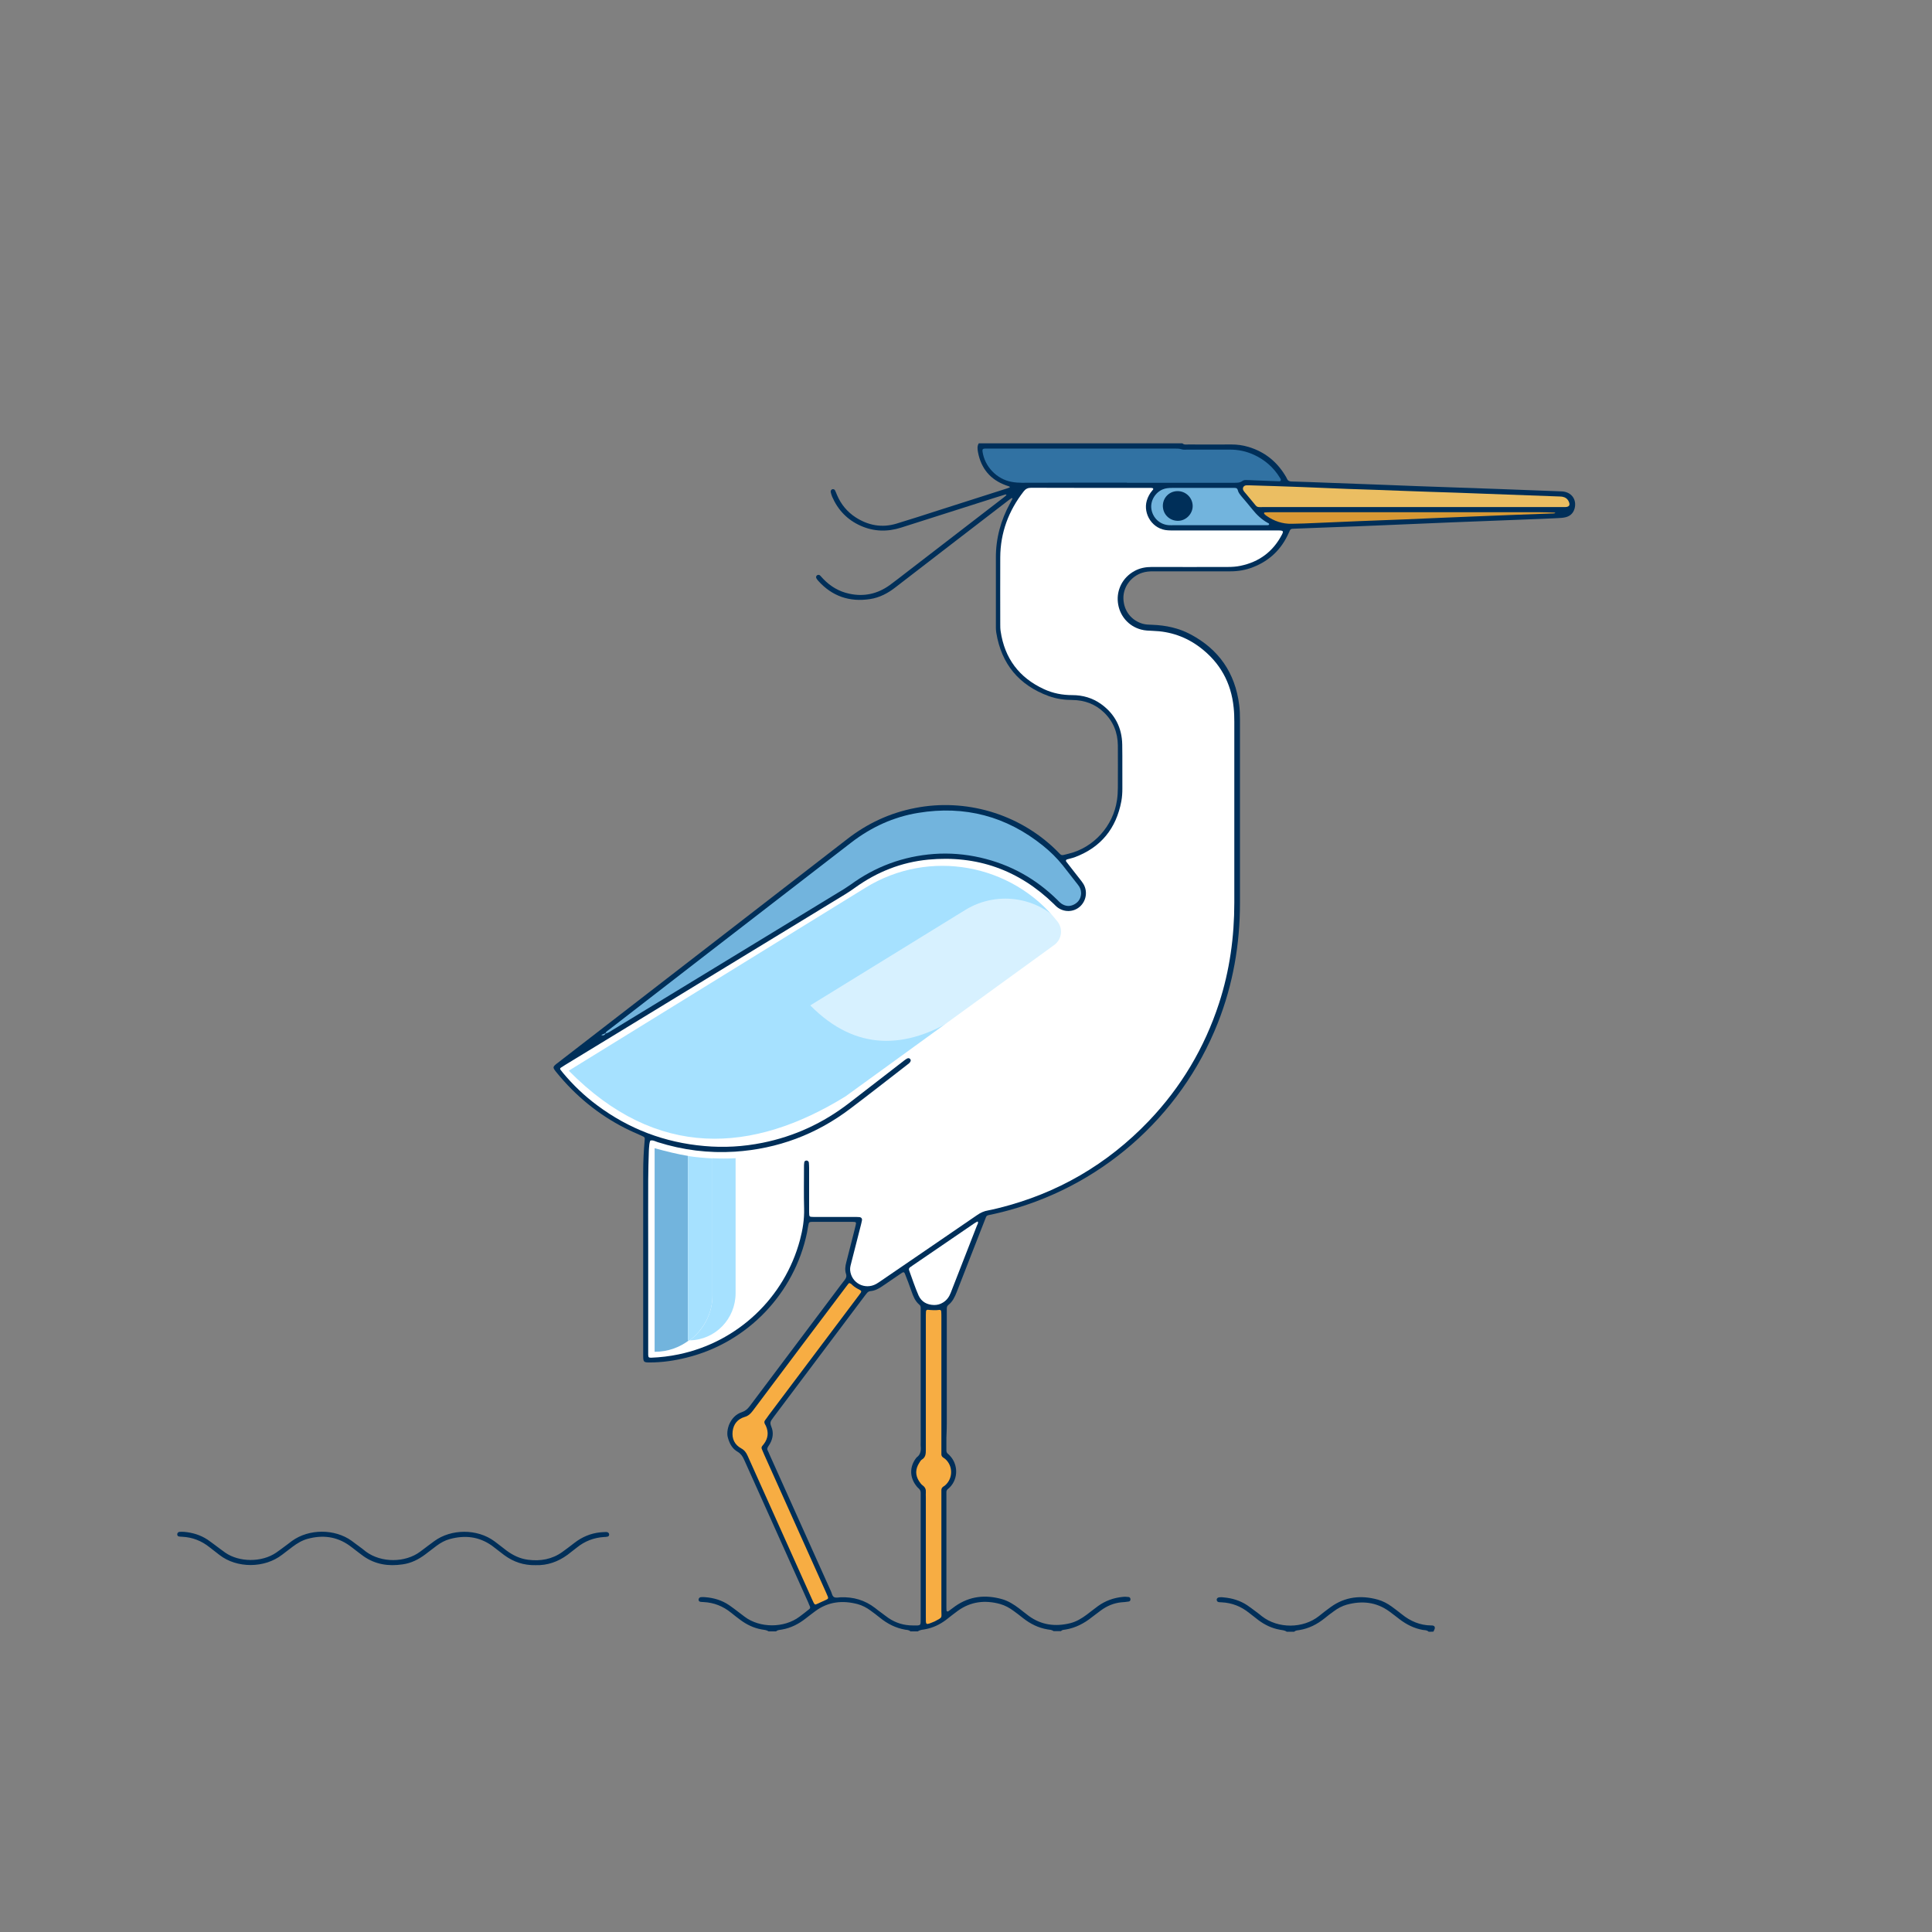 <?xml version="1.0" encoding="UTF-8" standalone="no"?><!-- Generator: Gravit.io --><svg xmlns="http://www.w3.org/2000/svg" xmlns:xlink="http://www.w3.org/1999/xlink" style="isolation:isolate" viewBox="0 0 512 512" width="512pt" height="512pt"><rect x="0" y="0" width="512" height="512" fill="#808080" stroke="none"/><defs><clipPath id="_clipPath_hB51Z6fRO23Mx0XdEnDvX5tiCb8OqPlv"><rect width="512" height="512"/></clipPath></defs><g clip-path="url(#_clipPath_hB51Z6fRO23Mx0XdEnDvX5tiCb8OqPlv)"><clipPath id="_clipPath_XztAn5pd29z5b8oAKT4p9NNrfBxKfVPm"><rect x="0" y="0" width="512" height="512" transform="matrix(1,0,0,1,0,0)" fill="rgb(255,255,255)"/></clipPath><g clip-path="url(#_clipPath_XztAn5pd29z5b8oAKT4p9NNrfBxKfVPm)"><g><g><g><path d=" M 250.805 380.994 C 250.805 382.152 250.805 383.276 250.805 384.434 C 250.805 384.775 250.942 385.047 251.214 385.286 C 251.384 385.422 251.555 385.558 251.691 385.729 C 253.939 388.079 253.973 391.826 251.725 394.142 C 251.521 394.347 251.316 394.517 251.112 394.687 C 250.908 394.892 250.805 395.13 250.805 395.403 C 250.805 395.743 250.805 396.05 250.805 396.39 C 250.805 406.132 250.805 415.908 250.805 425.65 C 250.805 426.025 250.805 426.4 250.839 426.809 C 250.839 427.013 251.146 427.149 251.316 427.013 C 251.929 426.57 252.543 426.093 253.156 425.65 C 257.005 422.959 261.195 422.551 265.623 423.811 C 267.258 424.288 268.688 425.208 270.051 426.23 C 270.903 426.877 271.754 427.592 272.64 428.239 C 276.012 430.692 279.725 431.135 283.676 430.147 C 285.277 429.738 286.674 428.886 288.002 427.899 C 288.99 427.149 289.978 426.366 291 425.616 C 292.941 424.22 295.121 423.436 297.506 423.198 C 298.051 423.13 298.596 423.164 299.141 423.232 C 299.413 423.266 299.584 423.539 299.584 423.845 C 299.584 424.152 299.413 424.39 299.107 424.424 C 298.459 424.526 297.812 424.595 297.165 424.629 C 295.155 424.833 293.384 425.582 291.749 426.775 C 290.966 427.354 290.182 427.933 289.399 428.546 C 287.321 430.215 285.039 431.407 282.382 431.85 C 281.973 431.918 281.496 431.884 281.19 432.259 C 280.542 432.259 279.895 432.259 279.214 432.259 C 278.737 431.918 278.192 431.884 277.647 431.816 C 275.16 431.407 273.014 430.317 271.073 428.784 C 270.255 428.137 269.438 427.49 268.62 426.911 C 267.53 426.093 266.338 425.446 265.01 425.071 C 261.024 423.981 257.243 424.424 253.837 426.877 C 252.781 427.626 251.759 428.478 250.737 429.261 C 249.068 430.521 247.229 431.407 245.117 431.782 C 244.504 431.884 243.823 431.918 243.243 432.327 C 242.596 432.327 241.949 432.327 241.268 432.327 C 240.893 431.952 240.382 431.952 239.905 431.884 C 237.351 431.441 235.171 430.317 233.195 428.716 C 232.377 428.069 231.56 427.422 230.742 426.843 C 229.686 426.059 228.528 425.446 227.268 425.105 C 223.248 424.049 219.502 424.458 216.095 426.945 C 215.21 427.592 214.358 428.273 213.506 428.92 C 211.633 430.385 209.589 431.441 207.205 431.85 C 206.694 431.952 206.115 431.918 205.672 432.327 C 205.025 432.327 204.378 432.327 203.696 432.327 C 203.117 431.952 202.47 431.918 201.823 431.816 C 199.745 431.441 197.906 430.556 196.203 429.295 C 195.385 428.682 194.533 428.035 193.75 427.388 C 191.604 425.65 189.186 424.697 186.426 424.56 C 186.154 424.56 185.881 424.526 185.609 424.492 C 185.302 424.424 185.132 424.254 185.132 423.947 C 185.098 423.641 185.371 423.3 185.711 423.266 C 186.086 423.232 186.461 423.232 186.835 423.266 C 189.151 423.436 191.332 424.084 193.273 425.412 C 194.125 425.991 194.942 426.638 195.76 427.251 C 196.271 427.626 196.816 428.035 197.327 428.444 C 201.346 431.475 207.784 431.509 211.871 428.444 C 212.757 427.796 213.609 427.115 214.46 426.434 C 214.699 426.264 214.767 425.991 214.631 425.719 C 214.46 425.378 214.324 425.003 214.188 424.663 C 208.533 412.059 202.845 399.422 197.19 386.819 C 196.816 385.967 196.339 385.252 195.487 384.741 C 194.159 383.991 193.409 382.731 192.967 381.232 C 192.728 380.449 192.727 380.136 192.771 379.362 C 192.858 378.571 193.031 378.063 193.171 377.656 C 193.852 375.987 194.976 374.76 196.645 374.215 C 197.531 373.909 198.11 373.398 198.655 372.683 C 206.319 362.498 213.983 352.313 221.648 342.094 C 222.363 341.14 223.078 340.152 223.828 339.233 C 224.236 338.722 224.407 338.245 224.202 337.598 C 223.862 336.576 223.998 335.554 224.27 334.532 C 225.02 331.671 225.735 328.844 226.45 325.982 C 226.553 325.574 226.655 325.131 226.757 324.722 C 226.961 323.87 226.893 323.836 225.974 323.802 C 225.871 323.802 225.769 323.802 225.633 323.802 C 222.295 323.802 218.991 323.802 215.652 323.802 C 215.482 323.802 215.312 323.802 215.176 323.802 C 214.46 323.836 214.358 323.904 214.222 324.654 C 214.086 325.301 213.983 325.948 213.881 326.595 C 210.543 342.809 198.042 355.821 181.998 359.773 C 178.762 360.59 175.492 361.067 172.154 361.067 C 170.587 361.067 170.485 360.931 170.451 359.432 C 170.451 359.16 170.451 358.887 170.451 358.615 C 170.451 342.605 170.451 326.561 170.451 310.552 C 170.451 307.827 170.587 305.102 170.826 302.377 C 170.928 301.389 170.928 301.389 169.94 300.946 C 168.509 300.299 167.045 299.686 165.648 298.97 C 158.563 295.36 152.534 290.421 147.527 284.255 C 146.368 282.825 146.368 282.756 147.901 281.598 C 173.414 261.876 198.962 242.153 224.475 222.397 C 229.857 218.207 235.852 215.414 242.562 214.12 C 255.779 211.531 269.881 215.55 279.793 225.19 C 279.861 225.258 279.963 225.36 280.031 225.429 C 281.53 226.893 280.951 226.791 283.165 226.246 C 289.842 224.645 295.019 218.888 296.007 212.076 C 296.177 210.952 296.245 209.794 296.245 208.67 C 296.245 204.957 296.279 201.244 296.245 197.565 C 296.211 194.125 295.019 191.161 292.532 188.777 C 290.216 186.563 287.389 185.541 284.221 185.507 C 282.075 185.507 279.963 185.2 277.954 184.485 C 270.051 181.59 265.384 176.003 264.022 167.658 C 263.886 166.84 263.92 166.023 263.92 165.205 C 263.92 159.415 263.92 153.658 263.92 147.867 C 263.886 142.69 265.214 137.853 267.701 133.322 C 267.905 132.948 268.109 132.539 268.314 132.164 C 268.314 132.13 268.28 132.062 268.246 132.028 C 268.212 131.994 268.143 131.994 268.109 131.994 C 267.803 132.198 267.462 132.403 267.19 132.641 C 262.523 136.218 257.856 139.828 253.19 143.405 C 247.876 147.493 242.562 151.58 237.282 155.668 C 235.273 157.235 233.059 158.393 230.538 158.767 C 225.122 159.585 220.523 158.018 216.845 153.93 C 216.674 153.726 216.504 153.522 216.368 153.283 C 216.232 153.045 216.232 152.772 216.436 152.534 C 216.674 152.295 217.083 152.261 217.322 152.5 C 217.628 152.806 217.901 153.147 218.207 153.454 C 220.115 155.429 222.363 156.758 225.054 157.337 C 228.937 158.188 232.514 157.405 235.75 155.089 C 237.214 154.033 238.611 152.909 240.042 151.819 C 248.591 145.244 257.141 138.636 265.691 132.062 C 265.963 131.858 266.202 131.653 266.474 131.449 C 266.577 131.347 266.679 131.176 266.747 131.074 C 266.611 131.074 266.44 131.006 266.338 131.074 C 265.35 131.381 264.362 131.687 263.375 131.994 C 255.165 134.617 246.99 137.206 238.781 139.828 C 235.136 140.986 231.594 140.884 228.119 139.351 C 224.577 137.785 222.056 135.162 220.523 131.619 C 220.353 131.21 220.251 130.802 220.149 130.393 C 220.081 130.052 220.319 129.678 220.626 129.644 C 220.932 129.609 221.171 129.712 221.307 129.984 C 221.511 130.359 221.648 130.802 221.818 131.176 C 222.874 133.663 224.509 135.639 226.757 137.103 C 230.095 139.249 233.706 139.931 237.555 138.772 C 241.404 137.614 245.253 136.354 249.068 135.128 C 254.825 133.288 260.581 131.449 266.338 129.609 C 266.713 129.507 267.053 129.371 267.428 129.235 C 267.53 129.201 267.598 129.099 267.667 129.064 C 267.564 128.996 267.496 128.928 267.394 128.894 C 267.156 128.792 266.883 128.724 266.611 128.622 C 262.455 127.123 260.002 124.159 259.185 119.867 C 259.049 119.084 258.912 118.232 259.389 117.483 C 277.374 117.483 295.36 117.483 313.345 117.483 C 313.788 117.926 314.367 117.79 314.912 117.79 C 318.727 117.79 322.542 117.824 326.357 117.79 C 327.89 117.79 329.389 117.994 330.853 118.437 C 335.043 119.697 338.279 122.218 340.561 125.965 C 340.732 126.237 340.902 126.51 341.038 126.816 C 341.277 127.395 341.685 127.6 342.298 127.6 C 345.228 127.668 348.191 127.804 351.121 127.906 C 356.026 128.077 360.931 128.281 365.836 128.451 C 369.038 128.588 372.274 128.69 375.476 128.826 C 382.867 129.099 390.293 129.337 397.685 129.609 C 403.067 129.814 408.449 130.018 413.865 130.223 C 416.249 130.325 417.748 132.096 417.373 134.344 C 417.135 135.775 416.283 136.729 414.921 137.069 C 414.239 137.24 413.524 137.274 412.809 137.308 C 410.152 137.444 407.461 137.546 404.804 137.648 C 398.094 137.921 391.417 138.159 384.707 138.432 C 378.235 138.704 371.763 138.977 365.257 139.249 C 361.442 139.42 357.627 139.556 353.812 139.692 C 350.269 139.828 346.727 139.965 343.184 140.101 C 341.924 140.135 342.026 140.135 341.515 141.259 C 339.607 145.551 336.474 148.583 332.114 150.286 C 330.172 151.069 328.128 151.41 326.05 151.41 C 319.238 151.41 312.425 151.41 305.613 151.41 C 304.625 151.41 303.671 151.478 302.717 151.784 C 299.754 152.738 297.676 155.497 297.71 158.529 C 297.778 162.003 299.958 164.49 302.854 165.307 C 303.705 165.546 304.557 165.546 305.442 165.58 C 308.985 165.716 312.357 166.432 315.491 168.101 C 323.019 172.086 327.311 178.319 328.401 186.801 C 328.571 188.096 328.605 189.424 328.605 190.718 C 328.605 206.898 328.605 223.078 328.605 239.292 C 328.605 250.26 326.766 260.854 322.746 271.073 C 312.834 296.177 291.238 314.98 264.976 321.35 C 263.988 321.588 262.966 321.827 261.944 322.031 C 261.603 322.099 261.365 322.304 261.263 322.644 C 260.854 323.7 260.411 324.756 260.002 325.846 C 257.856 331.364 255.676 336.882 253.53 342.435 C 253.019 343.729 252.44 344.955 251.35 345.807 C 251.01 346.079 250.908 346.386 250.908 346.795 C 250.908 347.135 250.908 347.442 250.908 347.783 C 250.908 357.593 250.908 367.403 250.908 377.213 C 250.908 379.189 250.805 380.585 250.805 380.994 Z  M 203.662 383.208 C 203.322 383.651 203.219 384.06 203.526 384.571 C 203.662 384.809 203.764 385.047 203.867 385.32 C 209.317 397.48 214.801 409.641 220.251 421.801 C 220.489 422.346 220.558 423.062 221.137 423.3 C 221.613 423.47 222.193 423.334 222.738 423.3 C 226.144 423.164 229.21 424.049 231.9 426.127 C 232.411 426.536 232.922 426.945 233.467 427.32 C 234.115 427.796 234.762 428.307 235.443 428.784 C 237.385 430.113 239.565 430.76 241.915 430.76 C 244.129 430.794 243.993 430.896 243.993 428.75 C 243.993 418.02 243.993 407.291 243.993 396.561 C 243.993 396.288 243.993 396.016 243.993 395.743 C 244.027 395.232 243.857 394.789 243.448 394.449 C 243.243 394.278 243.073 394.074 242.903 393.87 C 240.995 391.519 240.995 388.59 242.903 386.24 C 243.993 385.49 244.095 384.4 243.993 383.208 C 243.959 382.936 243.993 382.663 243.993 382.391 C 243.993 382.25 243.993 382.12 243.993 382 L 243.996 382 L 243.996 378 L 243.996 378 C 243.996 377.806 243.993 377.579 243.993 377.315 C 243.993 367.471 243.993 357.593 243.993 347.749 C 243.993 347.374 243.993 346.999 243.993 346.59 C 243.993 346.25 243.891 345.943 243.618 345.739 C 242.528 344.819 242.017 343.559 241.574 342.264 C 241.029 340.663 240.416 339.097 239.803 337.53 C 239.633 337.121 239.428 337.053 239.054 337.291 C 237.282 338.483 235.545 339.676 233.808 340.868 C 232.854 341.515 231.866 342.06 230.674 342.162 C 230.265 342.196 229.959 342.401 229.72 342.707 C 229.55 342.946 229.38 343.15 229.21 343.354 C 221.171 354.05 213.098 364.78 205.059 375.476 C 203.969 376.94 203.969 376.94 204.616 378.678 L 204.616 378.678 C 205.02 380.149 204.722 381.68 203.662 383.208 Z " fill-rule="evenodd" fill="rgb(0,47,89)"/><path d=" M 159.346 274.275 C 159.891 274.547 160.232 274.309 160.505 273.866 C 161.186 273.798 161.697 273.321 162.242 273.014 C 182.748 260.547 203.254 248.046 223.759 235.545 C 224.304 235.205 224.849 234.83 225.394 234.455 C 231.969 229.652 239.326 226.927 247.467 226.314 C 251.623 226.008 255.745 226.348 259.798 227.268 C 267.701 229.073 274.513 232.854 280.27 238.543 C 280.576 238.849 280.883 239.19 281.224 239.428 C 282.348 240.212 283.54 240.314 284.766 239.633 C 285.89 238.986 286.469 237.998 286.503 236.703 C 286.503 235.852 286.197 235.102 285.652 234.455 C 284.289 232.752 282.995 231.015 281.632 229.312 C 280.1 227.404 278.328 225.667 276.421 224.134 C 266.713 216.3 255.642 213.404 243.38 215.414 C 236.806 216.47 230.913 219.195 225.633 223.248 C 220.558 227.166 215.448 231.117 210.373 235.034 C 194.057 247.603 177.774 260.207 161.492 272.81 C 161.118 273.117 160.641 273.321 160.47 273.798 C 160.096 273.968 159.721 274.104 159.346 274.275 C 159.346 274.275 159.346 274.275 159.346 274.275 Z " fill="rgb(114,180,221)"/><path d=" M 171.779 331.432 C 171.779 340.152 171.779 348.873 171.779 357.593 C 171.779 358.07 171.779 358.581 171.779 359.057 C 171.813 359.705 171.916 359.807 172.563 359.807 C 175.015 359.705 177.434 359.432 179.852 358.921 C 195.453 355.685 207.92 343.933 212.008 328.571 C 212.723 325.88 213.166 323.155 213.098 320.328 C 212.996 316.683 213.064 313.038 213.064 309.36 C 213.064 308.917 213.064 308.474 213.132 308.065 C 213.166 307.759 213.37 307.588 213.677 307.554 C 213.983 307.52 214.324 307.759 214.358 308.099 C 214.392 308.576 214.426 309.087 214.426 309.564 C 214.426 313.277 214.426 316.99 214.426 320.668 C 214.426 321.111 214.426 321.554 214.46 321.963 C 214.46 322.269 214.665 322.474 214.971 322.474 C 215.414 322.508 215.857 322.508 216.266 322.508 C 219.638 322.508 223.01 322.508 226.416 322.508 C 226.859 322.508 227.302 322.508 227.711 322.542 C 228.222 322.576 228.528 322.917 228.426 323.428 C 228.324 323.973 228.188 324.484 228.051 325.029 C 227.268 328.128 226.45 331.262 225.667 334.362 C 225.497 335.111 225.224 335.826 225.292 336.61 C 225.599 340.016 229.21 341.924 232.207 340.255 C 232.684 339.982 233.127 339.676 233.57 339.369 C 242.017 333.578 250.499 327.822 258.912 322.031 C 259.832 321.384 260.786 320.941 261.876 320.771 C 262.83 320.6 263.783 320.362 264.737 320.123 C 280.202 316.274 293.452 308.576 304.455 297.063 C 313.004 288.104 319.204 277.681 323.053 265.895 C 325.88 257.209 327.106 248.285 327.106 239.19 C 327.106 223.214 327.106 207.239 327.106 191.297 C 327.106 190.037 327.072 188.777 326.936 187.551 C 326.289 180.908 323.291 175.526 317.943 171.507 C 314.265 168.748 310.109 167.317 305.476 167.181 C 304.455 167.147 303.399 167.113 302.411 166.84 C 299.039 165.955 296.62 163.127 296.245 159.585 C 295.905 156.417 297.403 153.079 300.674 151.308 C 302.104 150.524 303.637 150.252 305.238 150.252 C 311.948 150.286 318.659 150.252 325.335 150.252 C 326.493 150.252 327.617 150.183 328.741 149.945 C 333.681 148.923 337.359 146.198 339.71 141.702 C 340.187 140.782 340.084 140.612 338.994 140.578 C 338.552 140.578 338.109 140.578 337.7 140.578 C 328.878 140.578 320.055 140.578 311.199 140.578 C 310.654 140.578 310.109 140.578 309.564 140.544 C 305.374 140.339 302.888 136.15 303.91 132.675 C 304.216 131.653 304.693 130.768 305.374 129.984 C 305.51 129.814 305.715 129.678 305.579 129.439 C 305.51 129.337 305.306 129.337 305.136 129.303 C 304.965 129.269 304.795 129.303 304.659 129.303 C 294.202 129.303 283.744 129.303 273.253 129.269 C 272.401 129.269 271.822 129.541 271.311 130.189 C 267.292 135.332 265.112 141.157 265.078 147.697 C 265.044 153.59 265.078 159.483 265.078 165.341 C 265.078 165.989 265.078 166.67 265.18 167.283 C 266.236 174.47 270.085 179.614 276.693 182.645 C 279.044 183.735 281.564 184.212 284.153 184.212 C 286.946 184.212 289.535 184.962 291.817 186.597 C 295.462 189.22 297.335 192.864 297.403 197.327 C 297.472 201.21 297.403 205.059 297.438 208.942 C 297.438 210.1 297.369 211.224 297.165 212.348 C 295.803 219.57 291.749 224.577 284.834 227.166 C 284.187 227.404 283.472 227.54 282.79 227.745 C 282.484 227.847 282.382 228.085 282.586 228.358 C 283.778 229.925 285.005 231.458 286.197 232.99 C 286.537 233.433 286.878 233.842 287.151 234.319 C 288.275 236.261 287.866 238.781 286.163 240.28 C 284.46 241.779 281.939 241.813 280.134 240.382 C 279.827 240.144 279.589 239.871 279.316 239.599 C 270.017 230.538 258.878 226.587 245.968 227.813 C 238.883 228.494 232.445 231.049 226.655 235.205 C 225.803 235.818 224.952 236.397 224.066 236.942 C 199.336 252.032 174.573 267.087 149.843 282.177 C 149.434 282.416 149.025 282.688 148.617 282.961 C 148.412 283.097 148.378 283.301 148.548 283.506 C 148.753 283.778 148.957 284.017 149.162 284.289 C 151.853 287.525 154.884 290.421 158.29 292.941 C 166.704 299.209 176.139 302.785 186.631 303.705 C 191.842 304.182 196.986 303.875 202.061 302.854 C 210.543 301.15 218.173 297.608 225.02 292.328 C 229.72 288.683 234.421 285.073 239.122 281.428 C 239.462 281.155 239.803 280.883 240.178 280.645 C 240.621 280.338 240.961 280.372 241.2 280.645 C 241.472 280.951 241.37 281.36 240.927 281.769 C 240.723 281.939 240.484 282.109 240.28 282.28 C 235.307 286.129 230.402 289.978 225.394 293.759 C 216.334 300.639 206.115 304.455 194.772 305.204 C 187.789 305.647 180.976 304.795 174.3 302.683 C 173.653 302.479 173.04 302.07 172.324 302.274 C 172.052 302.956 172.052 303.671 171.984 304.352 C 171.984 304.557 171.95 304.795 171.95 305 C 171.882 307.554 171.779 310.109 171.779 312.664 C 171.745 318.897 171.779 325.165 171.779 331.432 Z " fill="rgb(255,255,255)"/><path d=" M 298.63 127.906 C 298.63 127.906 298.63 127.94 298.63 127.94 C 308.099 127.94 317.569 127.94 327.072 127.94 C 327.822 127.94 328.571 127.974 329.252 127.464 C 329.593 127.191 330.07 127.191 330.513 127.225 C 331.126 127.225 331.705 127.259 332.318 127.293 C 334.43 127.361 336.576 127.464 338.688 127.532 C 338.96 127.532 339.267 127.634 339.403 127.327 C 339.539 127.055 339.301 126.816 339.165 126.578 C 337.496 123.853 335.179 121.843 332.284 120.515 C 330.274 119.595 328.162 119.152 325.948 119.152 C 322.201 119.152 318.42 119.152 314.673 119.152 C 314.197 119.152 313.652 119.22 313.209 119.084 C 312.493 118.846 311.812 118.88 311.097 118.88 C 294.815 118.88 278.533 118.88 262.251 118.88 C 261.808 118.88 261.365 118.88 260.956 118.88 C 260.445 118.914 260.309 119.118 260.377 119.629 C 260.922 123.614 264.124 126.987 268.109 127.702 C 269.029 127.872 269.949 127.94 270.868 127.94 C 280.134 127.906 289.365 127.906 298.63 127.906 Z " fill="rgb(49,114,163)"/><path d=" M 225.088 340.016 C 224.986 340.084 224.884 340.118 224.815 340.221 C 224.509 340.595 224.202 341.004 223.93 341.379 C 215.755 352.211 207.614 363.043 199.473 373.909 C 198.893 374.658 198.314 375.237 197.327 375.51 C 195.487 376.055 194.397 377.383 194.159 379.291 C 193.92 381.266 194.67 382.867 196.407 383.821 C 197.293 384.298 197.769 384.979 198.144 385.831 C 203.799 398.468 209.453 411.072 215.142 423.709 C 215.312 424.049 215.448 424.39 215.618 424.731 C 215.891 425.242 216.027 425.31 216.504 425.071 C 217.356 424.697 218.173 424.322 219.025 423.913 C 219.468 423.709 219.536 423.573 219.399 423.164 C 219.229 422.755 219.059 422.346 218.888 421.972 C 213.438 409.811 207.954 397.617 202.504 385.456 C 202.3 385.013 202.129 384.571 201.925 384.094 C 201.755 383.753 201.789 383.446 202.027 383.174 C 202.164 383.004 202.3 382.833 202.436 382.663 C 203.56 381.164 203.73 379.597 202.981 377.894 C 202.879 377.69 202.777 377.485 202.674 377.315 C 202.504 376.975 202.538 376.668 202.743 376.395 C 203.083 375.919 203.458 375.442 203.799 374.931 C 211.769 364.337 219.706 353.778 227.677 343.184 C 228.46 342.162 228.46 342.128 227.37 341.583 C 226.689 341.242 226.076 340.766 225.531 340.221 C 225.394 340.152 225.224 340.084 225.088 340.016 Z " fill="rgb(247,173,67)"/><path d=" M 249.477 366.585 C 249.477 360.761 249.477 354.936 249.477 349.111 C 249.477 348.634 249.477 348.123 249.443 347.646 C 249.443 347.34 249.307 347.101 248.966 347.135 C 247.944 347.272 246.888 347.204 245.866 347.101 C 245.526 347.067 245.389 347.34 245.389 347.612 C 245.355 348.157 245.355 348.702 245.355 349.247 C 245.355 360.897 245.355 372.58 245.355 384.23 C 245.355 385.252 245.321 386.172 244.333 386.785 C 244.027 386.955 243.823 387.33 243.618 387.67 C 242.562 389.305 242.528 390.94 243.584 392.575 C 243.857 392.984 244.163 393.393 244.538 393.665 C 245.185 394.142 245.423 394.721 245.355 395.505 C 245.321 395.948 245.355 396.39 245.355 396.799 C 245.355 407.325 245.355 417.816 245.355 428.341 C 245.355 430.76 245.185 430.726 247.672 429.704 C 247.706 429.67 247.774 429.636 247.808 429.636 C 249.852 428.546 249.477 428.818 249.477 426.911 C 249.477 416.726 249.477 406.541 249.477 396.356 C 249.477 395.879 249.477 395.369 249.477 394.892 C 249.477 394.517 249.613 394.278 249.886 394.04 C 250.056 393.904 250.26 393.802 250.431 393.665 C 252.577 391.826 252.611 388.488 250.465 386.614 C 250.294 386.478 250.124 386.376 249.92 386.24 C 249.579 386.001 249.443 385.661 249.477 385.252 C 249.477 384.809 249.477 384.366 249.477 383.957 C 249.477 378.133 249.477 372.342 249.477 366.585 Z " fill="rgb(247,173,67)"/><path d=" M 371.899 130.086 C 371.899 130.086 371.899 130.052 371.899 130.086 C 367.062 129.882 362.225 129.746 357.354 129.575 C 353.165 129.405 348.975 129.235 344.785 129.064 C 340.323 128.894 335.861 128.758 331.398 128.622 C 331.024 128.622 330.649 128.588 330.24 128.622 C 329.491 128.69 329.15 129.439 329.559 130.052 C 329.695 130.291 329.9 130.495 330.07 130.699 C 330.683 131.449 331.33 132.198 331.943 132.948 C 333.34 134.617 332.829 134.378 335.077 134.378 C 361.272 134.378 387.466 134.378 413.66 134.378 C 414.035 134.378 414.41 134.378 414.818 134.378 C 415.84 134.344 416.181 133.867 415.738 132.914 C 415.398 132.164 414.784 131.755 413.967 131.619 C 413.524 131.551 413.081 131.585 412.672 131.551 C 408.312 131.381 403.952 131.244 399.626 131.074 C 395.062 130.904 390.498 130.734 385.899 130.563 C 381.266 130.427 376.566 130.257 371.899 130.086 Z " fill="rgb(235,190,98)"/><path d=" M 322.678 139.181 C 322.678 139.181 322.678 139.181 322.678 139.181 C 327.038 139.181 331.364 139.181 335.724 139.181 C 335.929 139.181 336.201 139.215 336.303 139.011 C 336.44 138.704 336.099 138.67 335.963 138.568 C 334.362 137.682 333.067 136.456 331.943 135.06 C 330.99 133.867 330.002 132.709 329.014 131.551 C 328.605 131.04 328.162 130.529 328.026 129.882 C 327.924 129.439 327.651 129.303 327.209 129.303 C 325.778 129.303 324.381 129.303 322.951 129.303 C 318.829 129.303 314.673 129.303 310.552 129.303 C 309.734 129.303 308.917 129.371 308.167 129.678 C 306.09 130.529 304.795 132.811 305.136 134.923 C 305.51 137.308 307.418 139.045 309.802 139.181 C 310.245 139.215 310.688 139.181 311.097 139.181 C 314.98 139.181 318.829 139.181 322.678 139.181 Z " fill="rgb(114,180,221)"/><path d=" M 247.569 345.841 C 248.421 345.841 249.17 345.637 249.886 345.194 C 250.908 344.581 251.555 343.661 251.964 342.571 C 254.28 336.644 256.596 330.717 258.912 324.756 C 259.049 324.415 259.355 324.075 259.083 323.7 C 258.81 323.87 258.504 323.973 258.231 324.177 C 252.747 327.924 247.263 331.671 241.779 335.418 C 241.608 335.554 241.438 335.69 241.234 335.792 C 240.927 335.997 240.791 336.303 240.927 336.644 C 241.745 338.892 242.494 341.174 243.448 343.354 C 244.231 345.023 245.696 345.807 247.569 345.841 Z " fill="rgb(255,255,255)"/><path d=" M 373.5 135.741 C 366.04 135.741 358.581 135.741 351.121 135.741 C 346.284 135.741 341.413 135.741 336.576 135.741 C 336.099 135.741 335.588 135.775 335.111 135.809 C 335.077 135.809 335.009 135.843 335.009 135.877 C 335.009 135.979 334.975 136.115 335.009 136.15 C 335.179 136.354 335.384 136.524 335.622 136.695 C 337.632 138.091 339.88 138.875 342.367 138.806 C 344.444 138.772 346.488 138.704 348.566 138.602 C 352.551 138.432 356.503 138.261 360.488 138.091 C 364.337 137.921 368.22 137.819 372.069 137.648 C 378.541 137.376 385.013 137.069 391.485 136.831 C 398.025 136.558 404.531 136.32 411.072 136.081 C 411.344 136.081 411.617 136.081 411.889 136.047 C 411.991 136.047 412.093 135.979 412.196 135.945 C 412.093 135.911 411.991 135.843 411.889 135.843 C 410.527 135.809 409.164 135.741 407.801 135.741 C 396.39 135.741 384.945 135.741 373.5 135.741 Z " fill="rgb(216,153,53)"/><path d=" M 378.61 432.429 C 378.201 431.986 377.588 432.02 377.077 431.952 C 374.76 431.543 372.751 430.521 370.911 429.125 C 369.992 428.444 369.106 427.694 368.186 427.047 C 364.712 424.526 360.897 424.152 356.843 425.276 C 355.617 425.616 354.527 426.23 353.505 426.979 C 352.654 427.592 351.836 428.205 351.053 428.852 C 349.077 430.453 346.863 431.577 344.342 431.986 C 343.865 432.054 343.354 432.054 342.98 432.429 C 342.333 432.429 341.685 432.429 341.004 432.429 C 340.459 432.02 339.778 432.02 339.131 431.884 C 337.053 431.509 335.213 430.624 333.51 429.363 C 332.693 428.75 331.875 428.103 331.058 427.456 C 328.912 425.719 326.493 424.765 323.734 424.629 C 323.53 424.629 323.291 424.595 323.087 424.595 C 322.746 424.56 322.474 424.39 322.44 423.981 C 322.406 423.607 322.746 423.3 323.189 423.3 C 323.564 423.266 323.939 423.266 324.347 423.334 C 326.561 423.539 328.605 424.152 330.479 425.378 C 331.262 425.889 331.977 426.468 332.727 427.013 C 333.306 427.422 333.851 427.865 334.396 428.307 C 338.654 431.646 345.33 431.646 349.588 428.239 C 350.61 427.422 351.632 426.604 352.688 425.855 C 356.503 423.13 360.692 422.687 365.121 423.913 C 366.483 424.288 367.743 424.969 368.902 425.821 C 369.787 426.468 370.639 427.115 371.49 427.796 C 373.773 429.636 376.327 430.726 379.257 430.76 C 379.427 430.76 379.597 430.76 379.734 430.794 C 380.142 430.862 380.347 431.203 380.21 431.646 C 380.142 431.884 380.006 432.122 379.87 432.395 C 379.461 432.429 379.052 432.429 378.61 432.429 Z " fill="rgb(0,47,89)"/><path d=" M 141.94 414.784 C 138.806 414.853 136.081 413.933 133.629 412.127 C 132.539 411.31 131.483 410.458 130.393 409.641 C 126.953 407.188 123.206 406.78 119.186 407.87 C 117.926 408.21 116.768 408.857 115.712 409.641 C 114.69 410.39 113.736 411.174 112.714 411.923 C 110.909 413.286 108.933 414.273 106.651 414.58 C 102.972 415.125 99.498 414.614 96.364 412.434 C 95.649 411.923 94.967 411.378 94.286 410.867 C 93.707 410.424 93.162 409.982 92.583 409.573 C 89.177 407.154 85.464 406.746 81.547 407.801 C 80.048 408.21 78.754 408.994 77.527 409.913 C 76.608 410.595 75.722 411.31 74.802 411.991 C 70.102 415.67 62.744 415.636 58.179 412.093 C 57.328 411.412 56.442 410.765 55.591 410.084 C 53.445 408.346 51.026 407.393 48.267 407.256 C 47.995 407.256 47.722 407.222 47.45 407.188 C 47.143 407.154 46.973 406.916 46.973 406.643 C 46.939 406.303 47.211 405.996 47.552 405.962 C 47.995 405.928 48.437 405.928 48.846 405.962 C 51.06 406.166 53.104 406.78 54.978 408.006 C 55.693 408.483 56.374 409.028 57.089 409.539 C 57.975 410.186 58.827 410.867 59.712 411.48 C 63.357 414.001 69.318 414.103 73.167 411.48 C 73.883 411.003 74.564 410.458 75.279 409.947 C 75.994 409.436 76.676 408.891 77.357 408.381 C 81.921 405.076 88.734 405.145 93.162 408.312 C 93.809 408.789 94.457 409.3 95.138 409.777 C 95.751 410.22 96.364 410.697 96.943 411.174 C 101.065 414.239 107.435 414.137 111.352 411.208 C 112.033 410.697 112.748 410.152 113.43 409.641 C 114.009 409.198 114.554 408.789 115.133 408.381 C 119.527 405.179 126.442 405.042 131.074 408.483 C 132.13 409.266 133.152 410.084 134.174 410.867 C 135.911 412.162 137.785 413.081 139.965 413.354 C 143.201 413.762 146.266 413.252 148.991 411.31 C 150.115 410.527 151.171 409.675 152.261 408.857 C 154.237 407.325 156.485 406.371 158.972 406.098 C 159.517 406.03 160.062 406.03 160.607 405.996 C 160.777 405.996 160.947 406.03 161.084 406.098 C 161.322 406.235 161.492 406.473 161.424 406.78 C 161.39 406.984 161.254 407.188 161.016 407.222 C 160.709 407.291 160.368 407.325 160.062 407.325 C 157.371 407.495 154.986 408.415 152.874 410.118 C 152.057 410.765 151.239 411.412 150.422 412.025 C 147.867 413.899 145.04 414.887 141.94 414.784 Z " fill="rgb(0,47,89)"/><path d=" M 312.016 130.154 C 314.197 130.12 316.002 131.824 316.07 134.004 C 316.138 136.115 314.333 138.023 312.187 138.023 C 310.211 138.057 308.236 136.558 308.167 134.14 C 308.133 131.96 309.802 130.189 312.016 130.154 Z " fill="rgb(0,47,89)"/><path d=" M 279.384 250.431 C 281.394 248.966 281.769 246.139 280.236 244.197 C 268.177 228.937 246.343 224.781 229.38 235.239 L 150.728 283.744 L 150.728 283.744 C 174.062 307.418 199.507 305.715 224.066 290.557 L 238.679 279.963 L 279.384 250.431 L 279.384 250.431 Z " fill="rgb(166,225,255)"/><g style="opacity:0.74;"><g opacity="0.74"><path d=" M 281.871 249.068 C 282.927 248.319 283.131 246.82 282.314 245.832 C 276.012 237.861 264.635 235.716 255.779 241.166 L 214.733 266.44 L 214.733 266.44 C 226.893 278.771 240.178 277.885 252.985 270.017 L 260.616 264.499 L 281.871 249.068 L 281.871 249.068 Z " fill="rgb(255,255,255)"/></g></g><g><path d=" M 182.339 355.208 L 182.339 306.328 C 179.614 305.885 176.684 305.17 173.483 304.284 L 173.483 358.24 C 177.025 358.24 180.057 357.082 182.577 355.208 C 182.475 355.208 182.407 355.208 182.339 355.208 L 182.339 355.208 L 182.339 355.208 Z " fill="rgb(114,180,221)"/><path d=" M 188.641 306.941 L 188.811 307.009 L 188.811 343.354 C 188.811 348.191 186.358 352.517 182.782 355.208 C 189.594 355.072 194.942 349.52 194.942 342.673 L 194.942 307.043 L 194.942 306.941 C 192.796 307.043 190.752 307.043 188.641 306.941 Z " fill="rgb(166,225,255)"/><path d=" M 188.811 343.354 L 188.811 307.043 L 188.606 306.975 C 186.563 306.873 184.383 306.669 182.339 306.362 L 182.339 355.208 L 182.373 355.208 C 182.441 355.208 182.68 355.208 182.782 355.208 C 186.324 352.483 188.811 348.191 188.811 343.354 Z " fill="rgb(166,225,255)"/></g></g></g></g></g></g></svg>